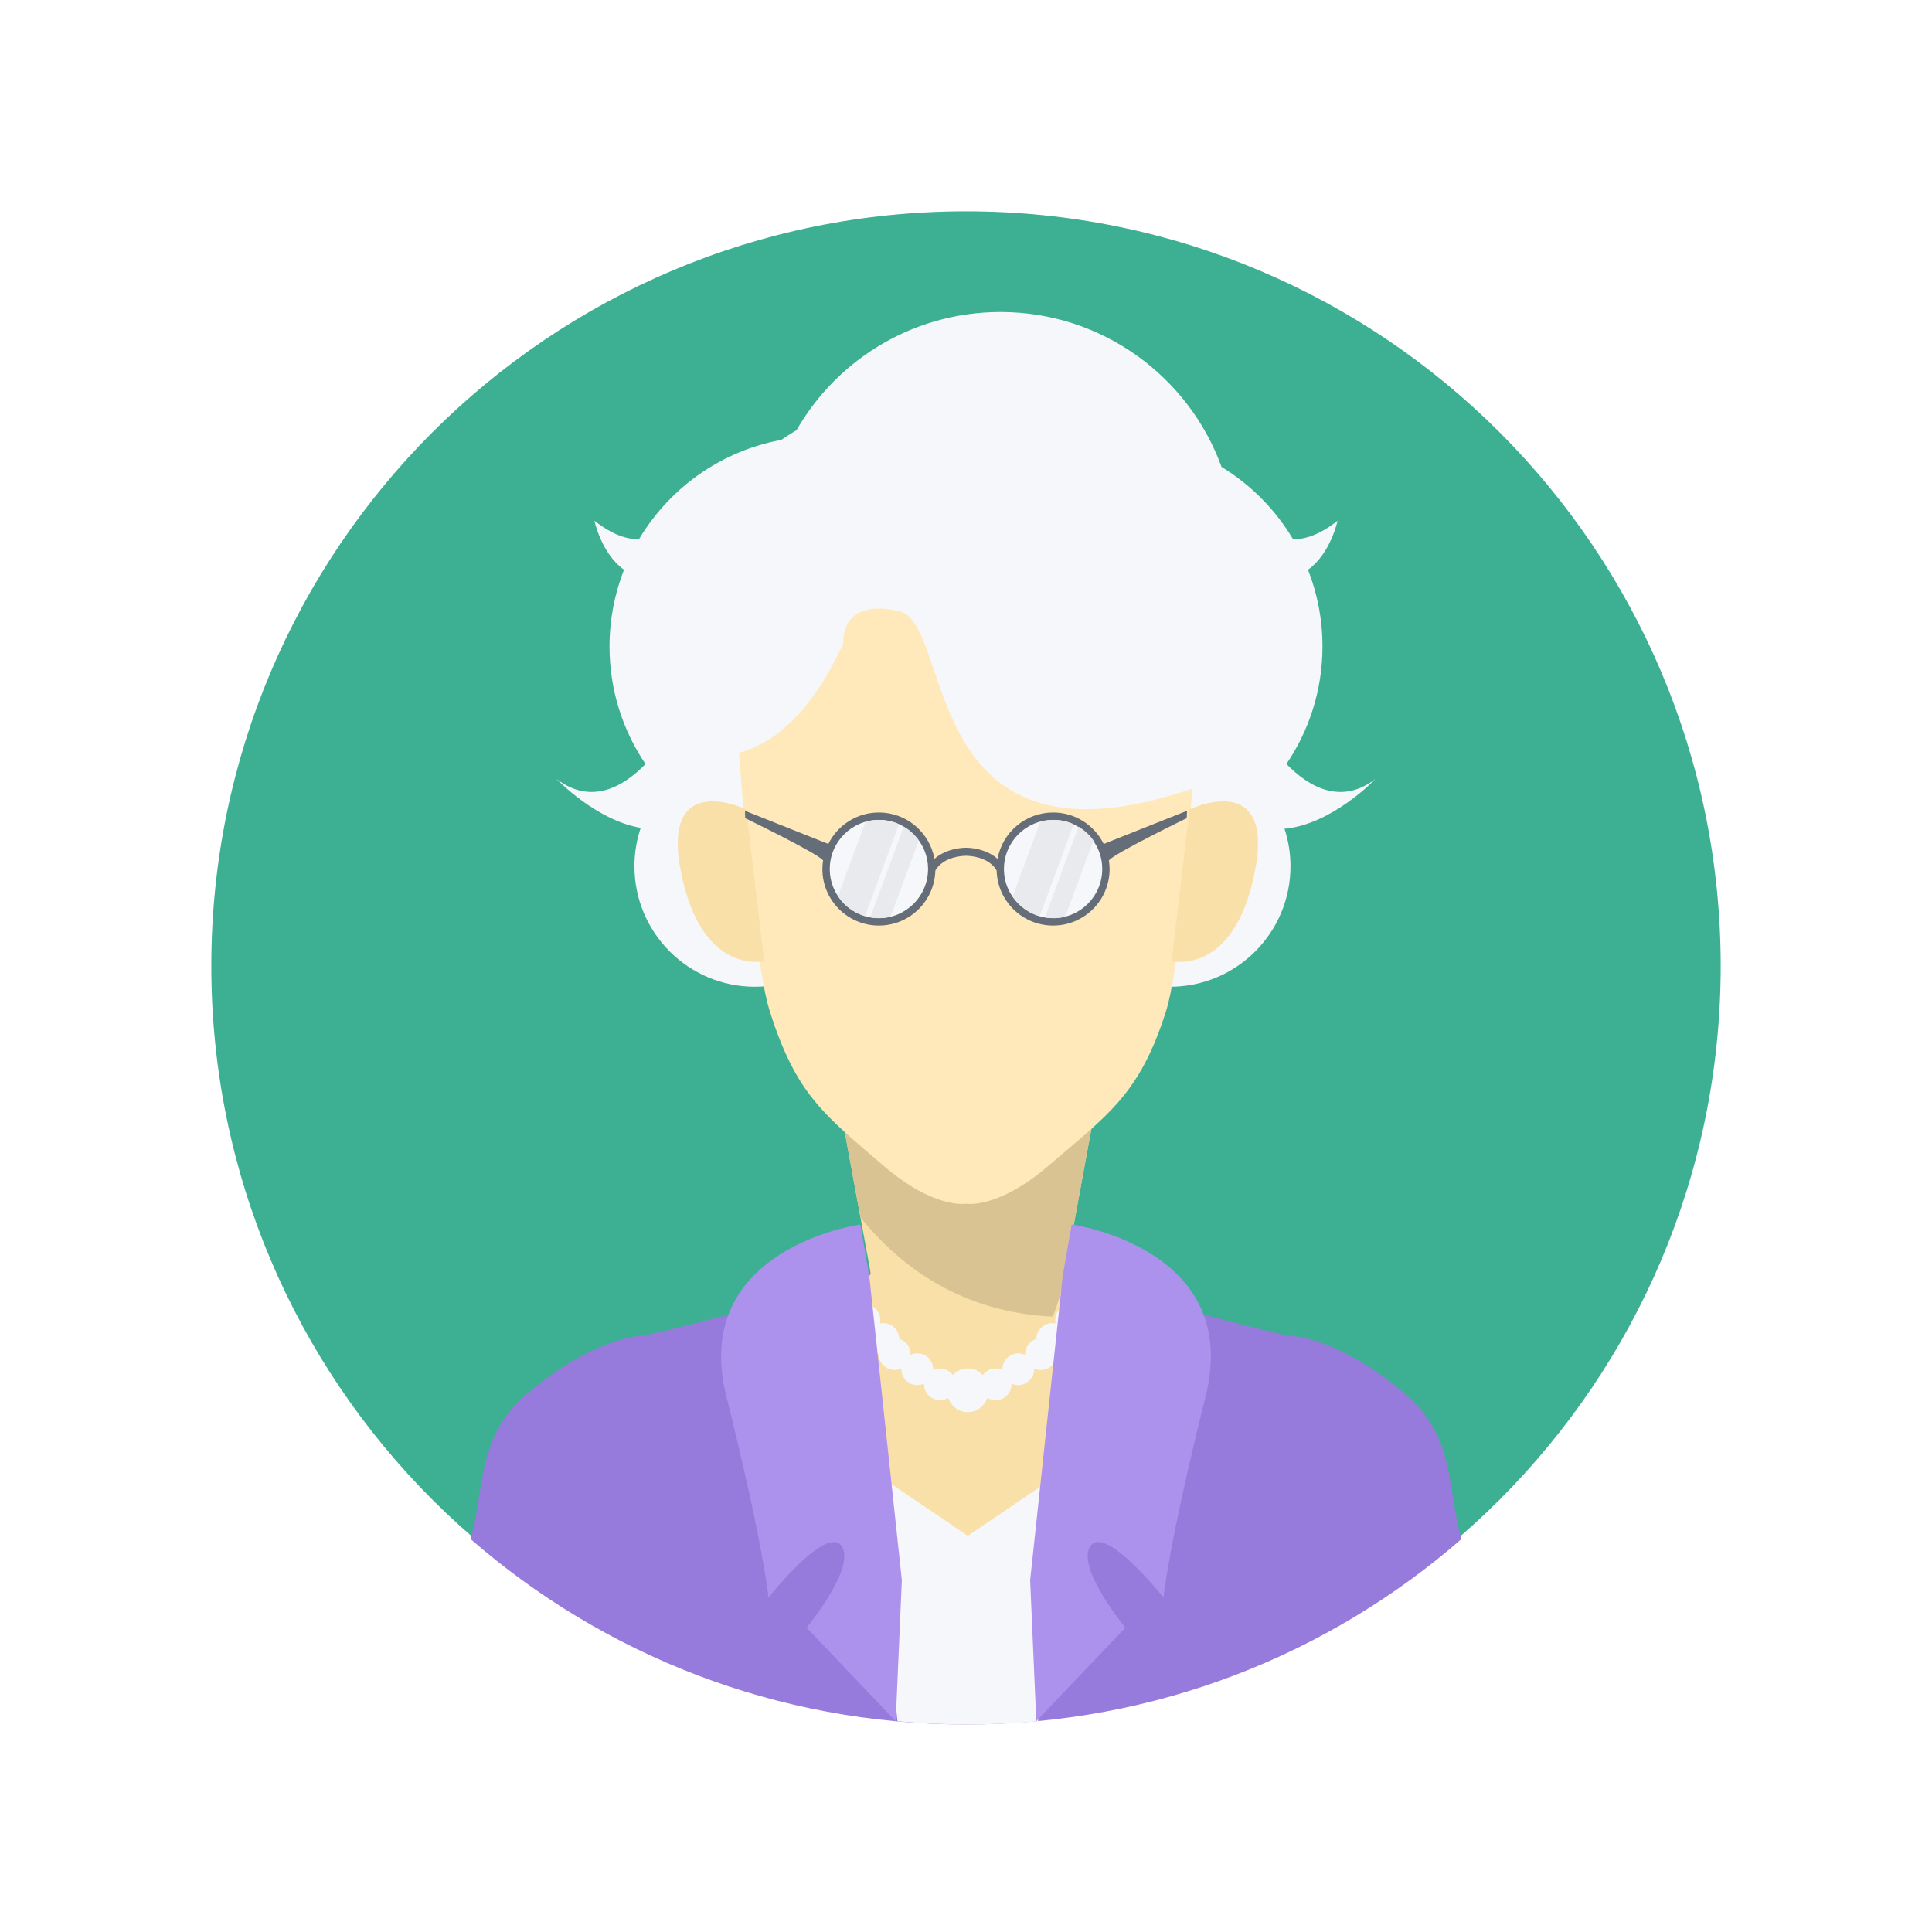 <?xml version="1.0" encoding="UTF-8" standalone="no"?>
<!-- Created with Inkscape (http://www.inkscape.org/) -->

<svg
   xmlns:dc="http://purl.org/dc/elements/1.1/"
   xmlns:cc="http://creativecommons.org/ns#"
   xmlns:rdf="http://www.w3.org/1999/02/22-rdf-syntax-ns#"
   xmlns:svg="http://www.w3.org/2000/svg"
   xmlns="http://www.w3.org/2000/svg"
   xmlns:sodipodi="http://sodipodi.sourceforge.net/DTD/sodipodi-0.dtd"
   xmlns:inkscape="http://www.inkscape.org/namespaces/inkscape"
   id="svg2"
   version="1.1"
   inkscape:version="0.48.5 r10040"
   width="640"
   height="640"
   xml:space="preserve"
   sodipodi:docname="人物.ai"><rect width="100%" height="100%" fill="#333333" stroke="none"/><defs
     id="defs6"><clipPath
       clipPathUnits="userSpaceOnUse"
       id="clipPath16"><path
         d="M 0,512 512,512 512,0 0,0 0,512 z"
         id="path18" /></clipPath><clipPath
       clipPathUnits="userSpaceOnUse"
       id="clipPath30"><path
         d="M 0,512 512,512 512,0 0,0 0,512 z"
         id="path32" /></clipPath><clipPath
       clipPathUnits="userSpaceOnUse"
       id="clipPath42"><path
         d="M 0,512 512,512 512,0 0,0 0,512 z"
         id="path44" /></clipPath><clipPath
       clipPathUnits="userSpaceOnUse"
       id="clipPath52"><path
         d="M 0,512 512,512 512,0 0,0 0,512 z"
         id="path54" /></clipPath></defs><sodipodi:namedview
     pagecolor="#ffffff"
     bordercolor="#666666"
     borderopacity="1"
     objecttolerance="10"
     gridtolerance="10"
     guidetolerance="10"
     inkscape:pageopacity="0"
     inkscape:pageshadow="2"
     inkscape:window-width="684"
     inkscape:window-height="480"
     id="namedview4"
     showgrid="false"
     inkscape:zoom="0.36875"
     inkscape:cx="320"
     inkscape:cy="320"
     inkscape:window-x="0"
     inkscape:window-y="25"
     inkscape:window-maximized="0"
     inkscape:current-layer="g10" /><g
     id="g10"
     inkscape:groupmode="layer"
     inkscape:label="人物"
     transform="matrix(1.25,0,0,-1.25,0,640)"><g
       id="g12"><g
         id="g14"
         clip-path="url(#clipPath16)"><path
           d="m 1024,512 -512,0 0,512 512,0 0,-512 z"
           style="fill:#ffffff;fill-opacity:1;fill-rule:nonzero;stroke:none"
           id="path20" /><path
           d="m 512,512 -512,0 0,512 512,0 0,-512 z"
           style="fill:#ffffff;fill-opacity:1;fill-rule:nonzero;stroke:none"
           id="path22" /></g></g><path
       d="M 0,0 512,0 512,512 0,512 0,0 z"
       style="fill:#ffffff;fill-opacity:1;fill-rule:nonzero;stroke:none"
       id="path24" /><g
       id="g26"><g
         id="g28"
         clip-path="url(#clipPath30)"><path
           d="m 1024,0 -512,0 0,512 512,0 0,-512 z"
           style="fill:#ffffff;fill-opacity:1;fill-rule:nonzero;stroke:none"
           id="path34" /></g></g><path
       d="M 0,0 512,0 0,0 z"
       style="fill:#ffffff;fill-opacity:1;fill-rule:nonzero;stroke:none"
       id="path36" /><g
       id="g38"><g
         id="g40"
         clip-path="url(#clipPath42)"><path
           d="m 1024,-512 -512,0 0,512 512,0 0,-512 z"
           style="fill:#ffffff;fill-opacity:1;fill-rule:nonzero;stroke:none"
           id="path46" /></g></g><g
       id="g48"><g
         id="g50"
         clip-path="url(#clipPath52)"><g
           id="g56"
           transform="translate(456,256)"><path
             d="m 0,0 c 0,-110.457 -89.543,-200 -200,-200 -110.457,0 -200,89.543 -200,200 0,110.457 89.543,200 200,200 C -89.543,200 0,110.457 0,0"
             style="fill:#3db093;fill-opacity:1;fill-rule:nonzero;stroke:none"
             id="path58" /></g><g
           id="g60"
           transform="translate(364.5,305.549)"><path
             d="m 0,0 c -9.207,-7.014 -17.717,-2.045 -23.584,3.984 6.02,8.891 9.553,19.601 9.553,31.148 0,7.175 -1.363,14.029 -3.834,20.327 6.002,4.283 7.834,12.992 7.834,12.992 -4.89,-3.834 -8.795,-4.992 -11.811,-4.877 -4.656,7.821 -11.169,14.406 -18.937,19.14 -8.693,23.943 -31.641,41.049 -58.588,41.049 -23.991,0 -44.802,-13.568 -55.216,-33.441 -17.267,-2.26 -32.036,-12.429 -40.568,-26.748 -3.017,-0.116 -6.924,1.039 -11.819,4.877 0,0 1.833,-8.709 7.835,-12.992 -2.472,-6.297 -3.835,-13.151 -3.835,-20.327 0,-11.548 3.522,-22.269 9.54,-31.161 -5.867,-6.024 -14.371,-10.98 -23.57,-3.971 0,0 10.441,-10.949 22.295,-12.945 -1.076,-3.196 -1.662,-6.616 -1.662,-10.173 0,-17.635 14.296,-31.931 31.93,-31.931 17.635,0 31.931,14.296 31.931,31.931 0,1.522 -0.113,3.018 -0.32,4.483 9.291,2.498 17.625,7.328 24.326,13.838 6.266,-6.088 13.955,-10.718 22.523,-13.334 -0.255,-1.626 -0.39,-3.291 -0.39,-4.987 0,-17.635 14.296,-31.931 31.93,-31.931 17.635,0 31.931,14.296 31.931,31.931 0,3.472 -0.562,6.811 -1.589,9.94 C -11.519,-12.082 0,0 0,0"
             style="fill:#f5f7fa;fill-opacity:1;fill-rule:nonzero;stroke:none"
             id="path62" /></g><g
           id="g64"
           transform="translate(372.668,142.333)"><path
             d="m 0,0 c -7.354,6.355 -19.364,14.562 -30.666,15.666 -7.258,0.709 -86.002,23 -86.002,23 0,0 -78.744,-22.291 -86.002,-23 -11.302,-1.104 -23.313,-9.311 -30.666,-15.666 -13.235,-11.44 -10.854,-25.454 -14.641,-38.188 35.133,-30.606 81.055,-49.145 131.309,-49.145 50.254,0 96.176,18.539 131.309,49.145 C 10.854,-25.454 13.234,-11.44 0,0"
             style="fill:#967adc;fill-opacity:1;fill-rule:nonzero;stroke:none"
             id="path66" /></g><g
           id="g68"
           transform="translate(278.371,178.091)"><path
             d="M 0,0 -22.371,-1.844 -44.742,0 -53.896,-11.759 c 0,0 3.525,-53.74 8.191,-64.74 3.079,-7.26 13.559,-10.592 20.334,-12.592 l 6,0 c 6.774,2 17.255,5.332 20.334,12.592 4.666,11 8.191,64.703 8.191,64.703 L 0,0 z"
             style="fill:#f9e0a8;fill-opacity:1;fill-rule:nonzero;stroke:none"
             id="path70" /></g><g
           id="g72"
           transform="translate(278.807,90.666)"><path
             d="m 0,0 8.666,35.333 -31,-20.999 -31,20.999 8.666,-35.333 3.705,-34.81 c 6.134,-0.567 12.348,-0.856 18.629,-0.856 6.281,0 12.495,0.289 18.629,0.856 L 0,0 z"
             style="fill:#f5f7fa;fill-opacity:1;fill-rule:nonzero;stroke:none"
             id="path74" /></g><g
           id="g76"
           transform="translate(256.473,259)"><path
             d="m 0,0 -42.25,5.5 16.307,-88.734 c 0,0 3.666,-30.766 25.943,-30.766 22.277,0 25.943,30.766 25.943,30.766 L 42.25,5.5 0,0 z"
             style="fill:#f9e0a8;fill-opacity:1;fill-rule:nonzero;stroke:none"
             id="path78" /></g><g
           id="g80"
           transform="translate(290.473,249.5)"><path
             d="m 0,0 -69.525,-21.592 7.086,-38.555 c 10.66,-13.146 26.918,-25.187 50.957,-26.265 2.709,6.691 3.425,12.678 3.425,12.678 L 4.07,-7.744 C 1.686,-2.947 0,0 0,0"
             style="fill:#d9c392;fill-opacity:1;fill-rule:nonzero;stroke:none"
             id="path82" /></g><g
           id="g84"
           transform="translate(283.853,166.353)"><path
             d="m 0,0 c -2.324,0 -4.209,-1.885 -4.209,-4.209 0,-0.306 0.036,-0.602 0.098,-0.89 C -4.398,-5.036 -4.695,-5 -5,-5 c -2.32,0 -4.201,-1.879 -4.208,-4.197 -1.731,-0.522 -3.001,-2.111 -3.001,-4.012 0,-0.074 0.018,-0.144 0.021,-0.217 -0.55,0.265 -1.16,0.426 -1.812,0.426 -2.324,0 -4.209,-1.885 -4.209,-4.209 0,-0.074 0.018,-0.144 0.022,-0.217 -0.551,0.265 -1.161,0.426 -1.813,0.426 -1.407,0 -2.646,-0.697 -3.41,-1.758 -1.006,1.082 -2.412,1.758 -3.971,1.758 -1.558,0 -2.965,-0.676 -3.971,-1.758 -0.764,1.061 -2.002,1.758 -3.41,1.758 -0.652,0 -1.261,-0.161 -1.812,-0.426 0.004,0.073 0.021,0.143 0.021,0.217 0,2.324 -1.885,4.209 -4.209,4.209 -0.652,0 -1.261,-0.161 -1.812,-0.426 0.004,0.073 0.021,0.143 0.021,0.217 0,1.901 -1.269,3.49 -3.001,4.012 -0.007,2.318 -1.887,4.197 -4.208,4.197 -0.305,0 -0.601,-0.036 -0.888,-0.099 0.061,0.288 0.097,0.584 0.097,0.89 0,2.324 -1.885,4.209 -4.209,4.209 -2.324,0 -4.209,-1.885 -4.209,-4.209 0,-2.324 1.885,-4.209 4.209,-4.209 0.306,0 0.602,0.036 0.889,0.099 -0.062,-0.288 -0.098,-0.584 -0.098,-0.89 0,-1.901 1.27,-3.49 3.001,-4.012 0.007,-2.318 1.888,-4.197 4.208,-4.197 0.653,0 1.262,0.161 1.813,0.426 -0.004,-0.073 -0.022,-0.143 -0.022,-0.217 0,-2.324 1.885,-4.209 4.209,-4.209 0.653,0 1.262,0.161 1.813,0.426 -0.004,-0.073 -0.022,-0.143 -0.022,-0.217 0,-2.324 1.885,-4.209 4.209,-4.209 0.803,0 1.545,0.236 2.184,0.627 0.777,-2.217 2.808,-3.802 5.197,-3.802 2.389,0 4.42,1.585 5.197,3.802 0.639,-0.391 1.381,-0.627 2.184,-0.627 2.324,0 4.209,1.885 4.209,4.209 0,0.074 -0.018,0.144 -0.022,0.217 0.551,-0.265 1.161,-0.426 1.813,-0.426 2.324,0 4.209,1.885 4.209,4.209 0,0.074 -0.018,0.144 -0.022,0.217 0.551,-0.265 1.161,-0.426 1.813,-0.426 2.32,0 4.201,1.879 4.208,4.197 1.731,0.522 3.001,2.111 3.001,4.012 0,0.306 -0.036,0.602 -0.098,0.89 0.287,-0.063 0.583,-0.099 0.889,-0.099 2.324,0 4.209,1.885 4.209,4.209 C 4.209,-1.885 2.324,0 0,0"
             style="fill:#f5f7fa;fill-opacity:1;fill-rule:nonzero;stroke:none"
             id="path86" /></g><g
           id="g88"
           transform="translate(228.002,187.5)"><path
             d="m 0,0 c 0,0 -45.336,-6.251 -35.502,-45.584 9.834,-39.333 11.167,-53.291 11.167,-53.291 0,0 15.335,19.354 19.335,13.687 4,-5.666 -9.252,-21.656 -9.252,-21.656 l 23.621,-24.8 1.629,37.394 L 2.367,-13.684 0,0 z"
             style="fill:#ac92ec;fill-opacity:1;fill-rule:nonzero;stroke:none"
             id="path90" /></g><g
           id="g92"
           transform="translate(283.999,187.5)"><path
             d="m 0,0 c 0,0 45.335,-6.251 35.501,-45.584 -9.834,-39.333 -11.167,-53.291 -11.167,-53.291 0,0 -15.334,19.354 -19.334,13.687 -4,-5.666 9.251,-21.656 9.251,-21.656 l -23.621,-24.8 -1.629,37.394 8.631,80.566 L 0,0 z"
             style="fill:#ac92ec;fill-opacity:1;fill-rule:nonzero;stroke:none"
             id="path94" /></g><g
           id="g96"
           transform="translate(256,358)"><path
             d="m 0,0 -63,0 c 0,0 4.785,-94.465 11,-114 7,-22.001 14.237,-27.287 30.226,-41 C -8.366,-166.5 0,-165 0,-165 c 0,0 8.366,-1.5 21.774,10 C 37.763,-141.287 46,-136.001 53,-114 59.215,-94.465 63,0 63,0 L 0,0 z"
             style="fill:#ffe9ba;fill-opacity:1;fill-rule:nonzero;stroke:none"
             id="path98" /></g><g
           id="g100"
           transform="translate(197.75,297.5)"><path
             d="m 0,0 c 0,0 -22.743,10.911 -17.273,-16.638 5.467,-27.55 22.017,-23.583 22.017,-23.583 L 0,0 z"
             style="fill:#f9e0a8;fill-opacity:1;fill-rule:nonzero;stroke:none"
             id="path102" /></g><g
           id="g104"
           transform="translate(315.25,297.5)"><path
             d="M 0,0 C 0,0 22.743,10.911 17.273,-16.638 11.806,-44.188 -4.744,-40.221 -4.744,-40.221 L 0,0 z"
             style="fill:#f9e0a8;fill-opacity:1;fill-rule:nonzero;stroke:none"
             id="path106" /></g><g
           id="g108"
           transform="translate(314.569,297.127)"><path
             d="m 0,0 -22.082,-8.784 c -2.448,4.932 -7.523,8.332 -13.406,8.332 -7.352,0 -13.456,-5.301 -14.726,-12.288 -2.215,2.01 -5.469,2.902 -8.355,2.959 -2.887,-0.057 -6.141,-0.949 -8.355,-2.959 -1.27,6.987 -7.373,12.288 -14.725,12.288 -5.882,0 -10.959,-3.4 -13.409,-8.332 l -22.08,8.784 0.058,-1.955 c 0,0 19.42,-9.414 20.642,-11.208 -0.113,-0.742 -0.189,-1.495 -0.189,-2.268 0,-8.273 6.705,-14.979 14.978,-14.979 8.14,0 14.746,6.496 14.96,14.585 1.581,2.777 5.143,3.851 8.12,3.911 2.978,-0.06 6.54,-1.134 8.121,-3.911 0.211,-8.089 6.82,-14.585 14.96,-14.585 8.273,0 14.978,6.706 14.978,14.979 0,0.773 -0.077,1.526 -0.189,2.268 1.221,1.794 20.639,11.208 20.639,11.208 L 0,0 z"
             style="fill:#656d78;fill-opacity:1;fill-rule:nonzero;stroke:none"
             id="path110" /></g><g
           id="g112"
           transform="translate(245.942,281.696)"><path
             d="m 0,0 c 0,-7.193 -5.832,-13.022 -13.022,-13.022 -7.194,0 -13.023,5.829 -13.023,13.022 0,7.192 5.829,13.022 13.023,13.022 C -5.832,13.022 0,7.192 0,0"
             style="fill:#f5f7fa;fill-opacity:1;fill-rule:nonzero;stroke:none"
             id="path114" /></g><g
           id="g116"
           transform="translate(266.058,281.696)"><path
             d="m 0,0 c 0,-7.193 5.831,-13.022 13.022,-13.022 7.193,0 13.024,5.829 13.024,13.022 0,7.192 -5.831,13.022 -13.024,13.022 C 5.831,13.022 0,7.192 0,0"
             style="fill:#f5f7fa;fill-opacity:1;fill-rule:nonzero;stroke:none"
             id="path118" /></g><g
           id="g120"
           transform="translate(232.92,294.719)"><path
             d="m 0,0 c -1.229,0 -2.412,-0.183 -3.54,-0.5 l -7.304,-19.73 c 1.671,-2.511 4.192,-4.401 7.151,-5.276 l 9.019,24.36 C 3.697,-0.415 1.897,0 0,0"
             style="fill:#e8eaed;fill-opacity:1;fill-rule:nonzero;stroke:none"
             id="path122" /></g><g
           id="g124"
           transform="translate(239.515,292.91)"><path
             d="m 0,0 -8.892,-24.023 c 0.747,-0.131 1.512,-0.213 2.297,-0.213 1.061,0 2.087,0.138 3.076,0.38 L 3.97,-3.624 C 2.916,-2.155 1.564,-0.92 0,0"
             style="fill:#e8eaed;fill-opacity:1;fill-rule:nonzero;stroke:none"
             id="path126" /></g><g
           id="g128"
           transform="translate(279.218,294.719)"><path
             d="m 0,0 c -1.228,0 -2.411,-0.183 -3.538,-0.5 l -7.303,-19.73 c 1.673,-2.511 4.19,-4.401 7.151,-5.276 l 9.015,24.36 C 3.7,-0.415 1.9,0 0,0"
             style="fill:#e8eaed;fill-opacity:1;fill-rule:nonzero;stroke:none"
             id="path130" /></g><g
           id="g132"
           transform="translate(285.816,292.91)"><path
             d="m 0,0 -8.892,-24.023 c 0.746,-0.131 1.512,-0.213 2.294,-0.213 1.062,0 2.09,0.138 3.077,0.38 L 3.967,-3.624 C 2.914,-2.155 1.562,-0.92 0,0"
             style="fill:#e8eaed;fill-opacity:1;fill-rule:nonzero;stroke:none"
             id="path134" /></g><g
           id="g136"
           transform="translate(185,312.5)"><path
             d="m 0,0 c 0,0 21.5,-8 38.5,29 0,0 -1.25,12.121 14.75,8.561 16,-3.561 2.781,-84.518 98.781,-38.29 l -4.142,53.726 c 0,0 -5.889,42.837 -76.389,42.837 C 1,95.834 0,44.833 0,44.833 L 0,0 z"
             style="fill:#f5f7fa;fill-opacity:1;fill-rule:nonzero;stroke:none"
             id="path138" /></g></g></g></g></svg>